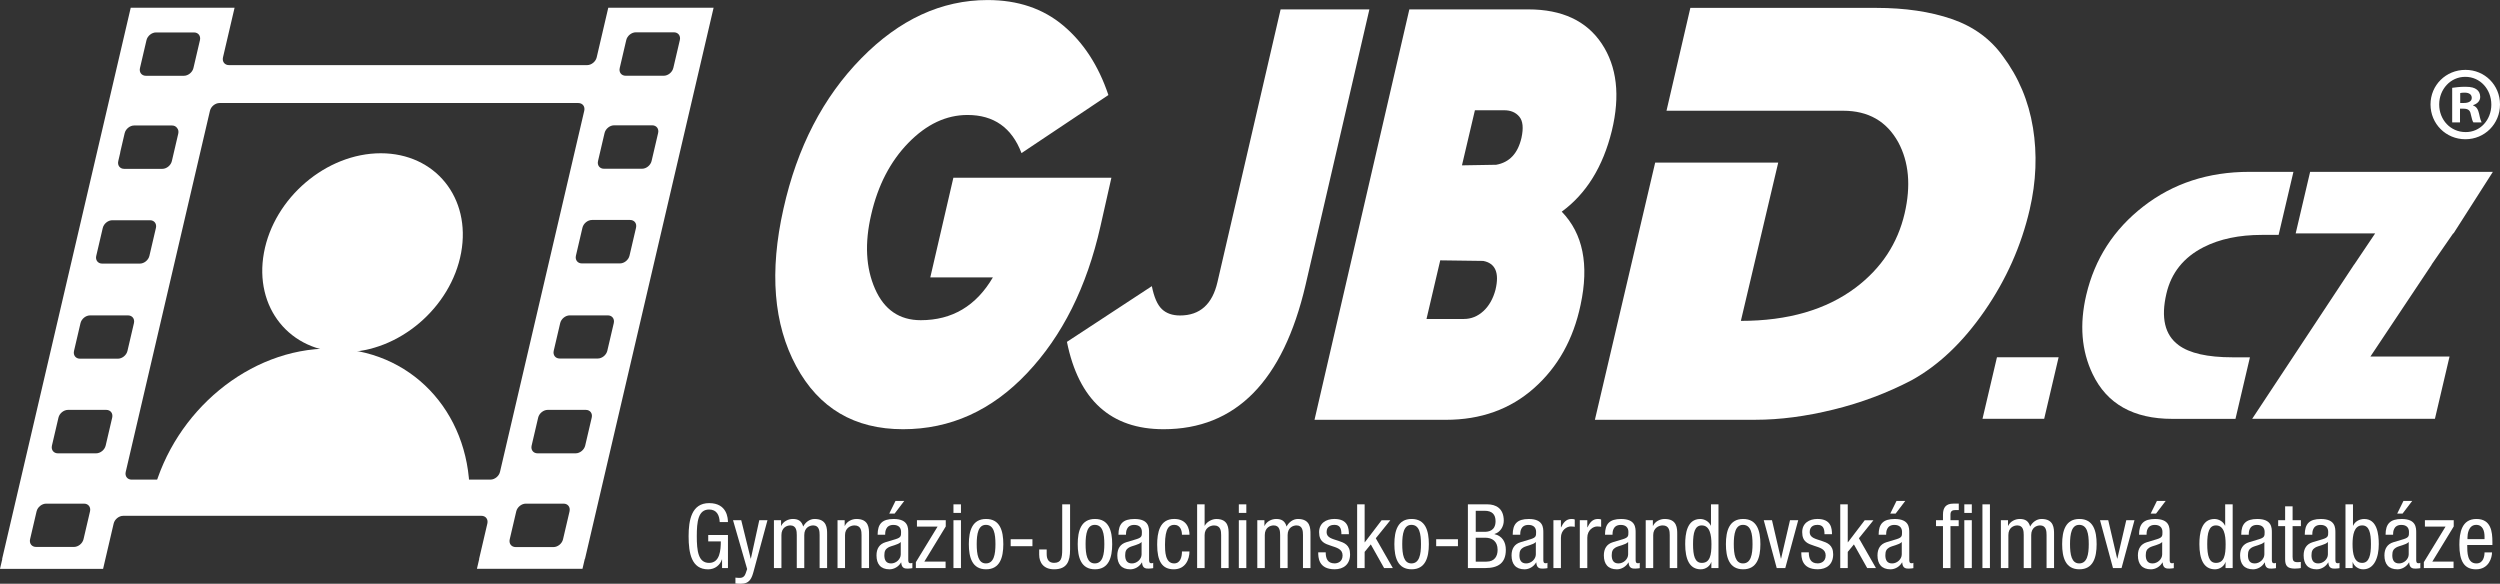 <?xml version="1.0" encoding="UTF-8"?><svg id="Layer_2" xmlns="http://www.w3.org/2000/svg" viewBox="0 0 121.395 28.346"><rect x="0" y="0" width="121.395" height="28.346" fill="#333333" stroke="none"/><defs><style>.cls-1,.cls-2{fill:#fff;}.cls-2{fill-rule:evenodd;}</style></defs><g id="Layer_1-2"><g><g id="CSFD"><path class="cls-2" d="m98.715,6.194c-.211-1.291-.698-2.447-1.461-3.468-.605-.841-1.431-1.441-2.477-1.802-1.047-.36-2.27-.541-3.669-.541h-9.028l-1.158,4.994h8.579c1.22,0,2.111.51,2.675,1.531.517.961.62,2.111.31,3.451-.339,1.461-1.129,2.661-2.37,3.601-1.435,1.08-3.295,1.621-5.583,1.621l1.814-7.686h-5.975l-2.927,12.488h7.799c1.18,0,2.443-.165,3.789-.496,1.346-.33,2.611-.806,3.795-1.426,1.307-.721,2.486-1.841,3.539-3.363,1.052-1.522,1.783-3.163,2.191-4.925.316-1.361.368-2.688.158-3.979Z"/></g><g><path class="cls-1" d="m53.968,8.627l-.533,2.364c-.662,2.942-1.85,5.32-3.566,7.132-1.715,1.813-3.722,2.719-6.021,2.719-2.357,0-4.085-1.02-5.186-3.06-1.101-2.041-1.307-4.589-.619-7.645.665-2.98,1.924-5.414,3.776-7.302,1.851-1.889,3.898-2.833,6.139-2.833,1.466,0,2.69.413,3.672,1.239.983.825,1.713,1.95,2.192,3.374l-4.22,2.819c-.469-1.234-1.343-1.851-2.621-1.851-1.035,0-1.992.451-2.87,1.352-.879.902-1.482,2.064-1.808,3.488-.323,1.386-.26,2.587.186,3.602.446,1.015,1.186,1.523,2.221,1.523,1.523,0,2.691-.693,3.502-2.078h-3.039l1.121-4.84h7.673Z"/><path class="cls-1" d="m56.501,20.842c-2.558,0-4.122-1.414-4.693-4.242l4.123-2.705c.106.532.267.902.483,1.111.217.209.513.313.886.313.963,0,1.569-.541,1.818-1.624L62.184.456h4.311l-3.1,13.382c-1.089,4.669-3.388,7.004-6.894,7.004Z"/><path class="cls-1" d="m78.268,6.349c-.43,1.747-1.24,3.057-2.433,3.929,1.031,1.063,1.336,2.572.915,4.527-.351,1.67-1.104,3.018-2.261,4.043-1.156,1.025-2.583,1.537-4.278,1.537h-6.381L68.435.456h5.777c1.638,0,2.826.555,3.566,1.665.738,1.111.902,2.52.49,4.228Zm-5.649,7.716c.195-.816-.004-1.282-.596-1.395l-2.088-.028-.667,2.847h1.811c.359,0,.676-.128.953-.384.277-.256.471-.602.587-1.039Zm.422-8.712h-1.422l-.629,2.676,1.662-.028c.643-.114,1.053-.55,1.228-1.309.103-.475.07-.816-.104-1.025-.173-.209-.419-.313-.735-.313Z"/></g><g id="_.cz"><path class="cls-2" d="m112.175,8.344l-.701,2.989h3.859l-1.017,1.513h-.005l-4.95,7.491h8.874l.71-3.025h-3.842l2.978-4.466h-.007l1.048-1.513h.017l1.91-2.989h-8.874Zm-15.908,11.993h2.994l.701-2.989h-2.994l-.702,2.989Zm9.516-3.583c-.666-.492-.861-1.326-.585-2.503.236-1.008.839-1.758,1.808-2.251.778-.396,1.721-.594,2.827-.594h.812l.719-3.061h-2.146c-1.984,0-3.696.558-5.136,1.675-1.441,1.117-2.366,2.551-2.778,4.304-.335,1.429-.233,2.707.308,3.836.693,1.452,1.983,2.179,3.872,2.179h3.066l.702-2.989h-.848c-1.215,0-2.088-.198-2.62-.594Z"/></g><g id="hlavia"><path class="cls-2" d="m18.491,7.442c-2.644,0-5.184,2.162-5.674,4.829-.49,2.667,1.257,4.829,3.901,4.829s5.184-2.162,5.674-4.829c.49-2.667-1.257-4.829-3.901-4.829Z"/></g><g id="telo"><path class="cls-2" d="m16.014,16.924c-3.916,0-7.54,3.046-8.574,7.005h15.364c-.025-3.958-2.874-7.005-6.79-7.005Z"/></g><g id="film._pas"><path class="cls-2" d="m29.537.375l-.563,2.411c-.049.208-.256.376-.464.376H11.117c-.208,0-.337-.169-.289-.376l.563-2.411h-5.043L.104,27.137h.009l-.113.486h5.006l.513-2.2c.049-.208.256-.376.464-.376h17.394c.208,0,.337.169.288.376l-.4,1.714h.006l-.111.476h.006l-.002.007h5.12l.113-.482h.009L34.651.375h-5.114ZM6.797,3.304l.316-1.353c.049-.208.256-.376.464-.376h1.843c.208,0,.337.169.289.376l-.316,1.353c-.049.208-.256.376-.464.376h-1.844c-.208,0-.337-.169-.288-.376Zm-1.054,4.519l.092-.395c.002-.019.003-.038.008-.057l.21-.902c.049-.208.256-.376.464-.376h1.835c.109,0,.195.047.246.121.059.069.084.167.058.276l-.311,1.333c-.049.208-.256.376-.464.376h-1.85c-.208,0-.337-.169-.288-.376Zm-1.069,4.601l.316-1.354c.049-.208.256-.376.464-.376h1.829c.208,0,.337.169.288.376l-.316,1.354c-.049.208-.256.376-.464.376h-1.829c-.208,0-.337-.169-.289-.376Zm-.303,12.408l-.315,1.35c-.049.208-.256.376-.464.376h-1.842c-.208,0-.337-.169-.289-.376l.315-1.35c.049-.208.256-.376.464-.376h1.842c.208,0,.337.169.289.376Zm1.077-4.553l-.317,1.358c-.049.208-.256.376-.464.376h-1.856c-.208,0-.337-.169-.289-.376l.317-1.358c.049-.208.256-.376.464-.376h1.856c.208,0,.337.169.289.376Zm.277-2.862h-1.842c-.208,0-.337-.169-.289-.376l.315-1.35c.049-.208.256-.376.464-.376h1.842c.208,0,.337.168.289.376l-.315,1.35c-.049.208-.256.376-.464.376Zm18.09,5.873H6.393c-.208,0-.337-.169-.288-.376L10.195,5.379c.049-.208.256-.376.464-.376h17.422c.208,0,.337.169.289.376l-4.091,17.534c-.049.208-.256.376-.464.376Zm3.841,1.542l-.317,1.357c-.049.208-.256.376-.464.376h-1.835c-.208,0-.337-.169-.289-.376l.317-1.357c.049-.208.256-.376.464-.376h1.835c.208,0,.337.169.288.376Zm1.077-4.553l-.317,1.358c-.049.208-.256.376-.464.376h-1.849c-.208,0-.337-.169-.288-.376l.317-1.358c.049-.208.256-.376.464-.376h1.849c.208,0,.337.169.288.376Zm1.071-4.589l-.314,1.343c-.049.208-.256.376-.464.376h-1.849c-.208,0-.337-.169-.289-.376l.314-1.343c.048-.208.256-.376.464-.376h1.849c.208,0,.337.168.289.376Zm1.081-4.633l-.317,1.358c-.049.208-.256.376-.464.376h-1.849c-.208,0-.337-.169-.289-.376l.317-1.358c.049-.208.256-.376.464-.376h1.849c.208,0,.337.169.288.376Zm1.072-4.596l-.317,1.357c-.049.208-.256.376-.464.376h-1.849c-.208,0-.337-.168-.288-.376l.317-1.357c.049-.208.256-.376.464-.376h1.849c.208,0,.337.169.288.376Zm.737-3.159c-.049.208-.256.376-.464.376h-1.849c-.208,0-.337-.168-.288-.376l.317-1.357c.049-.208.256-.376.464-.376h1.849c.208,0,.337.169.289.376l-.317,1.357Z"/></g><g id="_R_"><path class="cls-2" d="m120.094,5.123v-.02c.19-.061.34-.195.34-.399,0-.164-.07-.287-.17-.358-.11-.082-.25-.133-.56-.133-.27,0-.48.031-.631.051v1.679h.38v-.665h.18c.21,0,.31.082.34.256.05.205.08.348.13.409h.4c-.03-.061-.07-.154-.12-.409-.05-.225-.13-.358-.29-.409Zm-.451-.123h-.18v-.481c.04-.01.11-.021.21-.021.24,0,.351.102.351.256,0,.174-.171.246-.381.246Zm.08-1.607h-.01c-.941,0-1.692.737-1.692,1.679s.75,1.689,1.692,1.689,1.682-.747,1.682-1.689-.741-1.679-1.672-1.679Zm0,3.02c-.731,0-1.281-.594-1.281-1.341,0-.737.551-1.341,1.261-1.341h.01c.721,0,1.261.604,1.261,1.351,0,.737-.541,1.341-1.251,1.331Z"/></g><g><path class="cls-1" d="m34.948,25.348c-.017-.325-.139-.607-.515-.607-.529,0-.598.581-.598,1.296s.07,1.296.598,1.296.568-.633.568-1.044h-.611v-.312h.958v1.608h-.286v-.42h-.009c-.082.265-.329.481-.667.481-.806,0-.949-.776-.949-1.608,0-.78.143-1.608.997-1.608.888,0,.91.758.914.919h-.399Z"/><path class="cls-1" d="m35.594,25.261h.399l.459,1.864h.009l.408-1.864h.398l-.672,2.479c-.087.321-.182.607-.619.607-.143,0-.204-.008-.265-.013v-.286c.052.009.121.013.213.013.169,0,.243-.1.286-.225l.07-.204-.685-2.37Z"/><path class="cls-1" d="m37.58,25.261h.347v.273h.008c.096-.212.338-.334.564-.334.269,0,.429.104.503.368.104-.204.312-.368.55-.368.611,0,.611.464.611.737v1.647h-.364v-1.603c0-.178-.013-.468-.312-.468-.169,0-.433.104-.433.468v1.603h-.364v-1.603c0-.178-.013-.468-.312-.468-.169,0-.433.104-.433.468v1.603h-.364v-2.323Z"/><path class="cls-1" d="m40.669,25.261h.347v.273h.009c.095-.212.338-.334.563-.334.611,0,.611.464.611.737v1.647h-.364v-1.603c0-.178-.013-.468-.342-.468-.195,0-.46.13-.46.468v1.603h-.364v-2.323Z"/><path class="cls-1" d="m42.616,25.963c0-.528.225-.762.78-.762.707,0,.707.425.707.667v1.296c0,.096,0,.186.113.186.048,0,.069-.008.087-.022v.26c-.026.004-.121.022-.213.022-.139,0-.312,0-.329-.299h-.008c-.117.208-.343.334-.559.334-.434,0-.633-.26-.633-.676,0-.325.139-.55.438-.641l.49-.147c.265-.082.265-.156.265-.351,0-.217-.13-.342-.373-.342-.399,0-.399.372-.399.455v.022h-.364Zm1.123.356c-.134.143-.455.173-.62.273-.117.073-.177.165-.177.368,0,.234.082.399.329.399.238,0,.468-.204.468-.442v-.598Zm-.256-1.994h.425l-.468.615h-.26l.303-.615Z"/><path class="cls-1" d="m44.524,25.261h1.4v.303l-1.04,1.707h1.032v.312h-1.443v-.286l1.053-1.725h-1.001v-.312Z"/><path class="cls-1" d="m46.298,24.49h.364v.416h-.364v-.416Zm0,.771h.364v2.323h-.364v-2.323Z"/><path class="cls-1" d="m47.882,25.2c.672,0,.837.568.837,1.222,0,.654-.169,1.222-.837,1.222-.671,0-.837-.568-.837-1.222,0-.655.169-1.222.837-1.222Zm.455,1.222c0-.503-.073-.936-.464-.936-.368,0-.446.433-.446.936s.073.936.446.936c.386,0,.464-.433.464-.936Z"/><path class="cls-1" d="m49.076,26.184h1.057v.338h-1.057v-.338Z"/><path class="cls-1" d="m51.96,26.695c0,.55-.139.949-.776.949-.515,0-.723-.334-.723-.707v-.256h.364v.225c0,.251.1.425.356.425.346,0,.398-.225.398-.65v-2.192h.382v2.206Z"/><path class="cls-1" d="m53.169,25.2c.672,0,.837.568.837,1.222,0,.654-.169,1.222-.837,1.222-.671,0-.837-.568-.837-1.222,0-.655.169-1.222.837-1.222Zm.455,1.222c0-.503-.073-.936-.464-.936-.368,0-.446.433-.446.936s.073.936.446.936c.386,0,.464-.433.464-.936Z"/><path class="cls-1" d="m54.31,25.963c0-.528.225-.762.78-.762.707,0,.707.425.707.667v1.296c0,.096,0,.186.113.186.048,0,.069-.008.087-.022v.26c-.026.004-.121.022-.213.022-.139,0-.312,0-.329-.299h-.008c-.117.208-.343.334-.559.334-.434,0-.633-.26-.633-.676,0-.325.139-.55.438-.641l.49-.147c.265-.082.265-.156.265-.351,0-.217-.13-.342-.373-.342-.399,0-.399.372-.399.455v.022h-.364Zm1.123.356c-.134.143-.455.173-.62.273-.117.073-.177.165-.177.368,0,.234.082.399.329.399.238,0,.468-.204.468-.442v-.598Z"/><path class="cls-1" d="m57.393,25.967c0-.225-.091-.481-.368-.481-.225,0-.455.113-.455.962,0,.303.004.91.442.91.312,0,.382-.329.382-.581h.364c0,.368-.182.867-.762.867-.568,0-.806-.395-.806-1.192,0-.581.113-1.253.828-1.253.633,0,.741.498.741.767h-.364Z"/><path class="cls-1" d="m58.13,24.49h.364v1.036h.009c.096-.191.351-.325.559-.325.598,0,.598.464.598.737v1.647h-.364v-1.603c0-.178-.013-.468-.342-.468-.195,0-.46.13-.46.468v1.603h-.364v-3.094Z"/><path class="cls-1" d="m60.155,24.49h.364v.416h-.364v-.416Zm0,.771h.364v2.323h-.364v-2.323Z"/><path class="cls-1" d="m61.051,25.261h.347v.273h.008c.096-.212.338-.334.564-.334.269,0,.429.104.503.368.104-.204.312-.368.55-.368.611,0,.611.464.611.737v1.647h-.364v-1.603c0-.178-.013-.468-.312-.468-.169,0-.433.104-.433.468v1.603h-.364v-1.603c0-.178-.013-.468-.312-.468-.169,0-.433.104-.433.468v1.603h-.364v-2.323Z"/><path class="cls-1" d="m65.136,25.941c0-.294-.078-.455-.342-.455-.117,0-.377.03-.377.355,0,.273.286.325.572.42.282.095.568.195.568.654,0,.49-.316.728-.75.728-.788,0-.797-.585-.797-.823h.364c0,.281.078.537.433.537.117,0,.386-.056.386-.386,0-.312-.286-.377-.568-.472s-.572-.178-.572-.659c0-.434.338-.641.741-.641.676,0,.702.468.706.741h-.364Z"/><path class="cls-1" d="m67.634,27.584h-.425l-.646-1.149-.299.364v.785h-.364v-3.094h.364v1.842h.009l.815-1.07h.424l-.706.875.828,1.448Z"/><path class="cls-1" d="m68.545,25.2c.672,0,.837.568.837,1.222,0,.654-.169,1.222-.837,1.222-.671,0-.837-.568-.837-1.222,0-.655.169-1.222.837-1.222Zm.455,1.222c0-.503-.073-.936-.464-.936-.368,0-.446.433-.446.936s.073.936.446.936c.386,0,.464-.433.464-.936Z"/><path class="cls-1" d="m69.738,26.184h1.057v.338h-1.057v-.338Z"/><path class="cls-1" d="m71.278,24.49h.949c.403,0,.793.191.793.793,0,.282-.169.564-.451.646v.008c.382.091.551.382.551.763,0,.628-.356.884-1.001.884h-.841v-3.094Zm.381,1.334h.438c.161,0,.524-.039.524-.515,0-.321-.16-.507-.533-.507h-.429v1.023Zm0,1.448h.52c.403,0,.542-.273.542-.572,0-.425-.273-.59-.607-.59h-.455v1.161Z"/><path class="cls-1" d="m73.454,25.963c0-.528.225-.762.78-.762.707,0,.707.425.707.667v1.296c0,.096,0,.186.113.186.048,0,.069-.008.087-.022v.26c-.026.004-.121.022-.213.022-.139,0-.312,0-.329-.299h-.009c-.117.208-.342.334-.559.334-.434,0-.633-.26-.633-.676,0-.325.139-.55.438-.641l.49-.147c.264-.082.264-.156.264-.351,0-.217-.13-.342-.372-.342-.399,0-.399.372-.399.455v.022h-.364Zm1.123.356c-.134.143-.455.173-.62.273-.117.073-.177.165-.177.368,0,.234.082.399.329.399.238,0,.468-.204.468-.442v-.598Z"/><path class="cls-1" d="m75.431,25.261h.364v.346h.009c.104-.221.243-.407.503-.407.073,0,.126.009.16.026v.355c-.035-.004-.078-.017-.195-.017-.182,0-.477.165-.477.55v1.469h-.364v-2.323Z"/><path class="cls-1" d="m76.712,25.261h.364v.346h.009c.104-.221.243-.407.503-.407.073,0,.126.009.16.026v.355c-.035-.004-.078-.017-.195-.017-.182,0-.477.165-.477.55v1.469h-.364v-2.323Z"/><path class="cls-1" d="m77.936,25.963c0-.528.225-.762.78-.762.707,0,.707.425.707.667v1.296c0,.096,0,.186.113.186.048,0,.069-.008.087-.022v.26c-.026.004-.121.022-.213.022-.139,0-.312,0-.329-.299h-.009c-.117.208-.342.334-.559.334-.434,0-.633-.26-.633-.676,0-.325.139-.55.438-.641l.49-.147c.264-.082.264-.156.264-.351,0-.217-.13-.342-.372-.342-.399,0-.399.372-.399.455v.022h-.364Zm1.123.356c-.134.143-.455.173-.62.273-.117.073-.177.165-.177.368,0,.234.082.399.329.399.238,0,.468-.204.468-.442v-.598Z"/><path class="cls-1" d="m79.913,25.261h.347v.273h.009c.095-.212.338-.334.563-.334.611,0,.611.464.611.737v1.647h-.364v-1.603c0-.178-.013-.468-.342-.468-.195,0-.46.13-.46.468v1.603h-.364v-2.323Z"/><path class="cls-1" d="m83.446,27.584h-.346v-.286h-.009c-.048.173-.251.347-.503.347-.55,0-.758-.49-.758-1.222,0-.486.078-1.222.732-1.222.208,0,.429.126.512.325h.008v-1.036h.364v3.094Zm-.811-.251c.403,0,.469-.381.469-.91,0-.451-.078-.91-.469-.91-.338,0-.424.355-.424.91s.087.91.424.91Z"/><path class="cls-1" d="m84.644,25.2c.672,0,.837.568.837,1.222,0,.654-.169,1.222-.837,1.222-.671,0-.837-.568-.837-1.222,0-.655.169-1.222.837-1.222Zm.455,1.222c0-.503-.073-.936-.464-.936-.368,0-.446.433-.446.936s.073.936.446.936c.386,0,.464-.433.464-.936Z"/><path class="cls-1" d="m85.645,25.261h.399l.433,1.864h.009l.433-1.864h.399l-.628,2.323h-.416l-.629-2.323Z"/><path class="cls-1" d="m88.594,25.941c0-.294-.078-.455-.342-.455-.117,0-.377.03-.377.355,0,.273.286.325.572.42.282.095.568.195.568.654,0,.49-.316.728-.75.728-.788,0-.797-.585-.797-.823h.364c0,.281.078.537.433.537.117,0,.386-.056.386-.386,0-.312-.286-.377-.568-.472s-.572-.178-.572-.659c0-.434.338-.641.741-.641.676,0,.702.468.706.741h-.364Z"/><path class="cls-1" d="m91.092,27.584h-.425l-.645-1.149-.299.364v.785h-.364v-3.094h.364v1.842h.009l.815-1.07h.424l-.706.875.828,1.448Z"/><path class="cls-1" d="m91.223,25.963c0-.528.225-.762.78-.762.707,0,.707.425.707.667v1.296c0,.096,0,.186.113.186.048,0,.069-.008.087-.022v.26c-.026.004-.121.022-.213.022-.139,0-.312,0-.329-.299h-.009c-.117.208-.342.334-.559.334-.434,0-.633-.26-.633-.676,0-.325.139-.55.438-.641l.49-.147c.264-.082.264-.156.264-.351,0-.217-.13-.342-.372-.342-.399,0-.399.372-.399.455v.022h-.364Zm1.123.356c-.134.143-.455.173-.62.273-.117.073-.177.165-.177.368,0,.234.082.399.329.399.238,0,.468-.204.468-.442v-.598Zm-.256-1.994h.425l-.468.615h-.26l.303-.615Z"/><path class="cls-1" d="m94.347,25.547h-.338v-.286h.338v-.273c0-.351.151-.533.502-.533h.265v.312h-.169c-.156,0-.234.06-.234.221v.273h.399v.286h-.399v2.037h-.364v-2.037Zm1.036-1.057h.364v.416h-.364v-.416Zm0,.771h.364v2.323h-.364v-2.323Z"/><path class="cls-1" d="m96.263,24.49h.364v3.094h-.364v-3.094Z"/><path class="cls-1" d="m97.158,25.261h.347v.273h.008c.096-.212.338-.334.564-.334.269,0,.429.104.503.368.104-.204.312-.368.55-.368.611,0,.611.464.611.737v1.647h-.364v-1.603c0-.178-.013-.468-.312-.468-.169,0-.433.104-.433.468v1.603h-.364v-1.603c0-.178-.013-.468-.312-.468-.169,0-.433.104-.433.468v1.603h-.364v-2.323Z"/><path class="cls-1" d="m100.971,25.2c.672,0,.837.568.837,1.222,0,.654-.169,1.222-.837,1.222-.671,0-.837-.568-.837-1.222,0-.655.169-1.222.837-1.222Zm.455,1.222c0-.503-.073-.936-.464-.936-.368,0-.446.433-.446.936s.073.936.446.936c.386,0,.464-.433.464-.936Z"/><path class="cls-1" d="m101.973,25.261h.399l.433,1.864h.009l.433-1.864h.399l-.628,2.323h-.416l-.629-2.323Z"/><path class="cls-1" d="m103.868,25.963c0-.528.225-.762.78-.762.707,0,.707.425.707.667v1.296c0,.096,0,.186.113.186.048,0,.069-.008.087-.022v.26c-.026.004-.121.022-.213.022-.139,0-.312,0-.329-.299h-.009c-.117.208-.342.334-.559.334-.434,0-.633-.26-.633-.676,0-.325.139-.55.438-.641l.49-.147c.264-.082.264-.156.264-.351,0-.217-.13-.342-.372-.342-.399,0-.399.372-.399.455v.022h-.364Zm1.123.356c-.134.143-.455.173-.62.273-.117.073-.177.165-.177.368,0,.234.082.399.329.399.238,0,.468-.204.468-.442v-.598Zm-.256-1.994h.425l-.468.615h-.26l.303-.615Z"/><path class="cls-1" d="m108.414,27.584h-.346v-.286h-.009c-.048.173-.251.347-.503.347-.55,0-.758-.49-.758-1.222,0-.486.078-1.222.732-1.222.208,0,.429.126.512.325h.008v-1.036h.364v3.094Zm-.811-.251c.403,0,.469-.381.469-.91,0-.451-.078-.91-.469-.91-.338,0-.424.355-.424.91s.087.91.424.91Z"/><path class="cls-1" d="m108.83,25.963c0-.528.225-.762.78-.762.707,0,.707.425.707.667v1.296c0,.096,0,.186.113.186.048,0,.069-.008.087-.022v.26c-.026.004-.121.022-.213.022-.139,0-.312,0-.329-.299h-.009c-.117.208-.342.334-.559.334-.434,0-.633-.26-.633-.676,0-.325.139-.55.438-.641l.49-.147c.264-.082.264-.156.264-.351,0-.217-.13-.342-.372-.342-.399,0-.399.372-.399.455v.022h-.364Zm1.123.356c-.134.143-.455.173-.62.273-.117.073-.177.165-.177.368,0,.234.082.399.329.399.238,0,.468-.204.468-.442v-.598Z"/><path class="cls-1" d="m110.96,24.585h.364v.676h.403v.286h-.403v1.491c0,.186.048.26.239.26.078,0,.121-.008.16-.013v.299c-.048.009-.143.026-.294.026-.377,0-.468-.156-.468-.459v-1.604h-.338v-.286h.338v-.676Z"/><path class="cls-1" d="m111.915,25.963c0-.528.225-.762.78-.762.707,0,.707.425.707.667v1.296c0,.096,0,.186.113.186.048,0,.069-.008.087-.022v.26c-.026.004-.121.022-.213.022-.139,0-.312,0-.329-.299h-.008c-.117.208-.343.334-.559.334-.434,0-.633-.26-.633-.676,0-.325.139-.55.438-.641l.49-.147c.265-.082.265-.156.265-.351,0-.217-.13-.342-.373-.342-.399,0-.399.372-.399.455v.022h-.364Zm1.123.356c-.134.143-.455.173-.62.273-.117.073-.177.165-.177.368,0,.234.082.399.329.399.238,0,.468-.204.468-.442v-.598Z"/><path class="cls-1" d="m113.892,24.49h.364v1.036h.009c.082-.2.303-.325.538-.325.628,0,.706.737.706,1.222,0,.654-.221,1.222-.759,1.222-.251,0-.455-.173-.502-.347h-.009v.286h-.347v-3.094Zm.811,2.843c.338,0,.425-.381.425-.91,0-.555-.087-.91-.425-.91-.39,0-.468.459-.468.91,0,.477.078.91.468.91Z"/><path class="cls-1" d="m115.839,25.963c0-.528.225-.762.78-.762.707,0,.707.425.707.667v1.296c0,.096,0,.186.113.186.048,0,.069-.008.087-.022v.26c-.026.004-.121.022-.213.022-.139,0-.312,0-.329-.299h-.009c-.117.208-.342.334-.559.334-.434,0-.633-.26-.633-.676,0-.325.139-.55.438-.641l.49-.147c.264-.082.264-.156.264-.351,0-.217-.13-.342-.372-.342-.399,0-.399.372-.399.455v.022h-.364Zm1.123.356c-.134.143-.455.173-.62.273-.117.073-.177.165-.177.368,0,.234.082.399.329.399.238,0,.468-.204.468-.442v-.598Zm-.256-1.994h.425l-.468.615h-.26l.303-.615Z"/><path class="cls-1" d="m117.748,25.261h1.4v.303l-1.04,1.707h1.032v.312h-1.443v-.286l1.053-1.725h-1.001v-.312Z"/><path class="cls-1" d="m119.803,26.466c0,.356,0,.893.446.893.347,0,.395-.364.395-.537h.364c0,.247-.147.823-.78.823-.568,0-.806-.395-.806-1.192,0-.581.113-1.253.828-1.253.711,0,.776.62.776,1.118v.147h-1.222Zm.841-.286v-.126c0-.26-.082-.568-.403-.568-.382,0-.425.468-.425.607v.087h.828Z"/></g></g></g></svg>